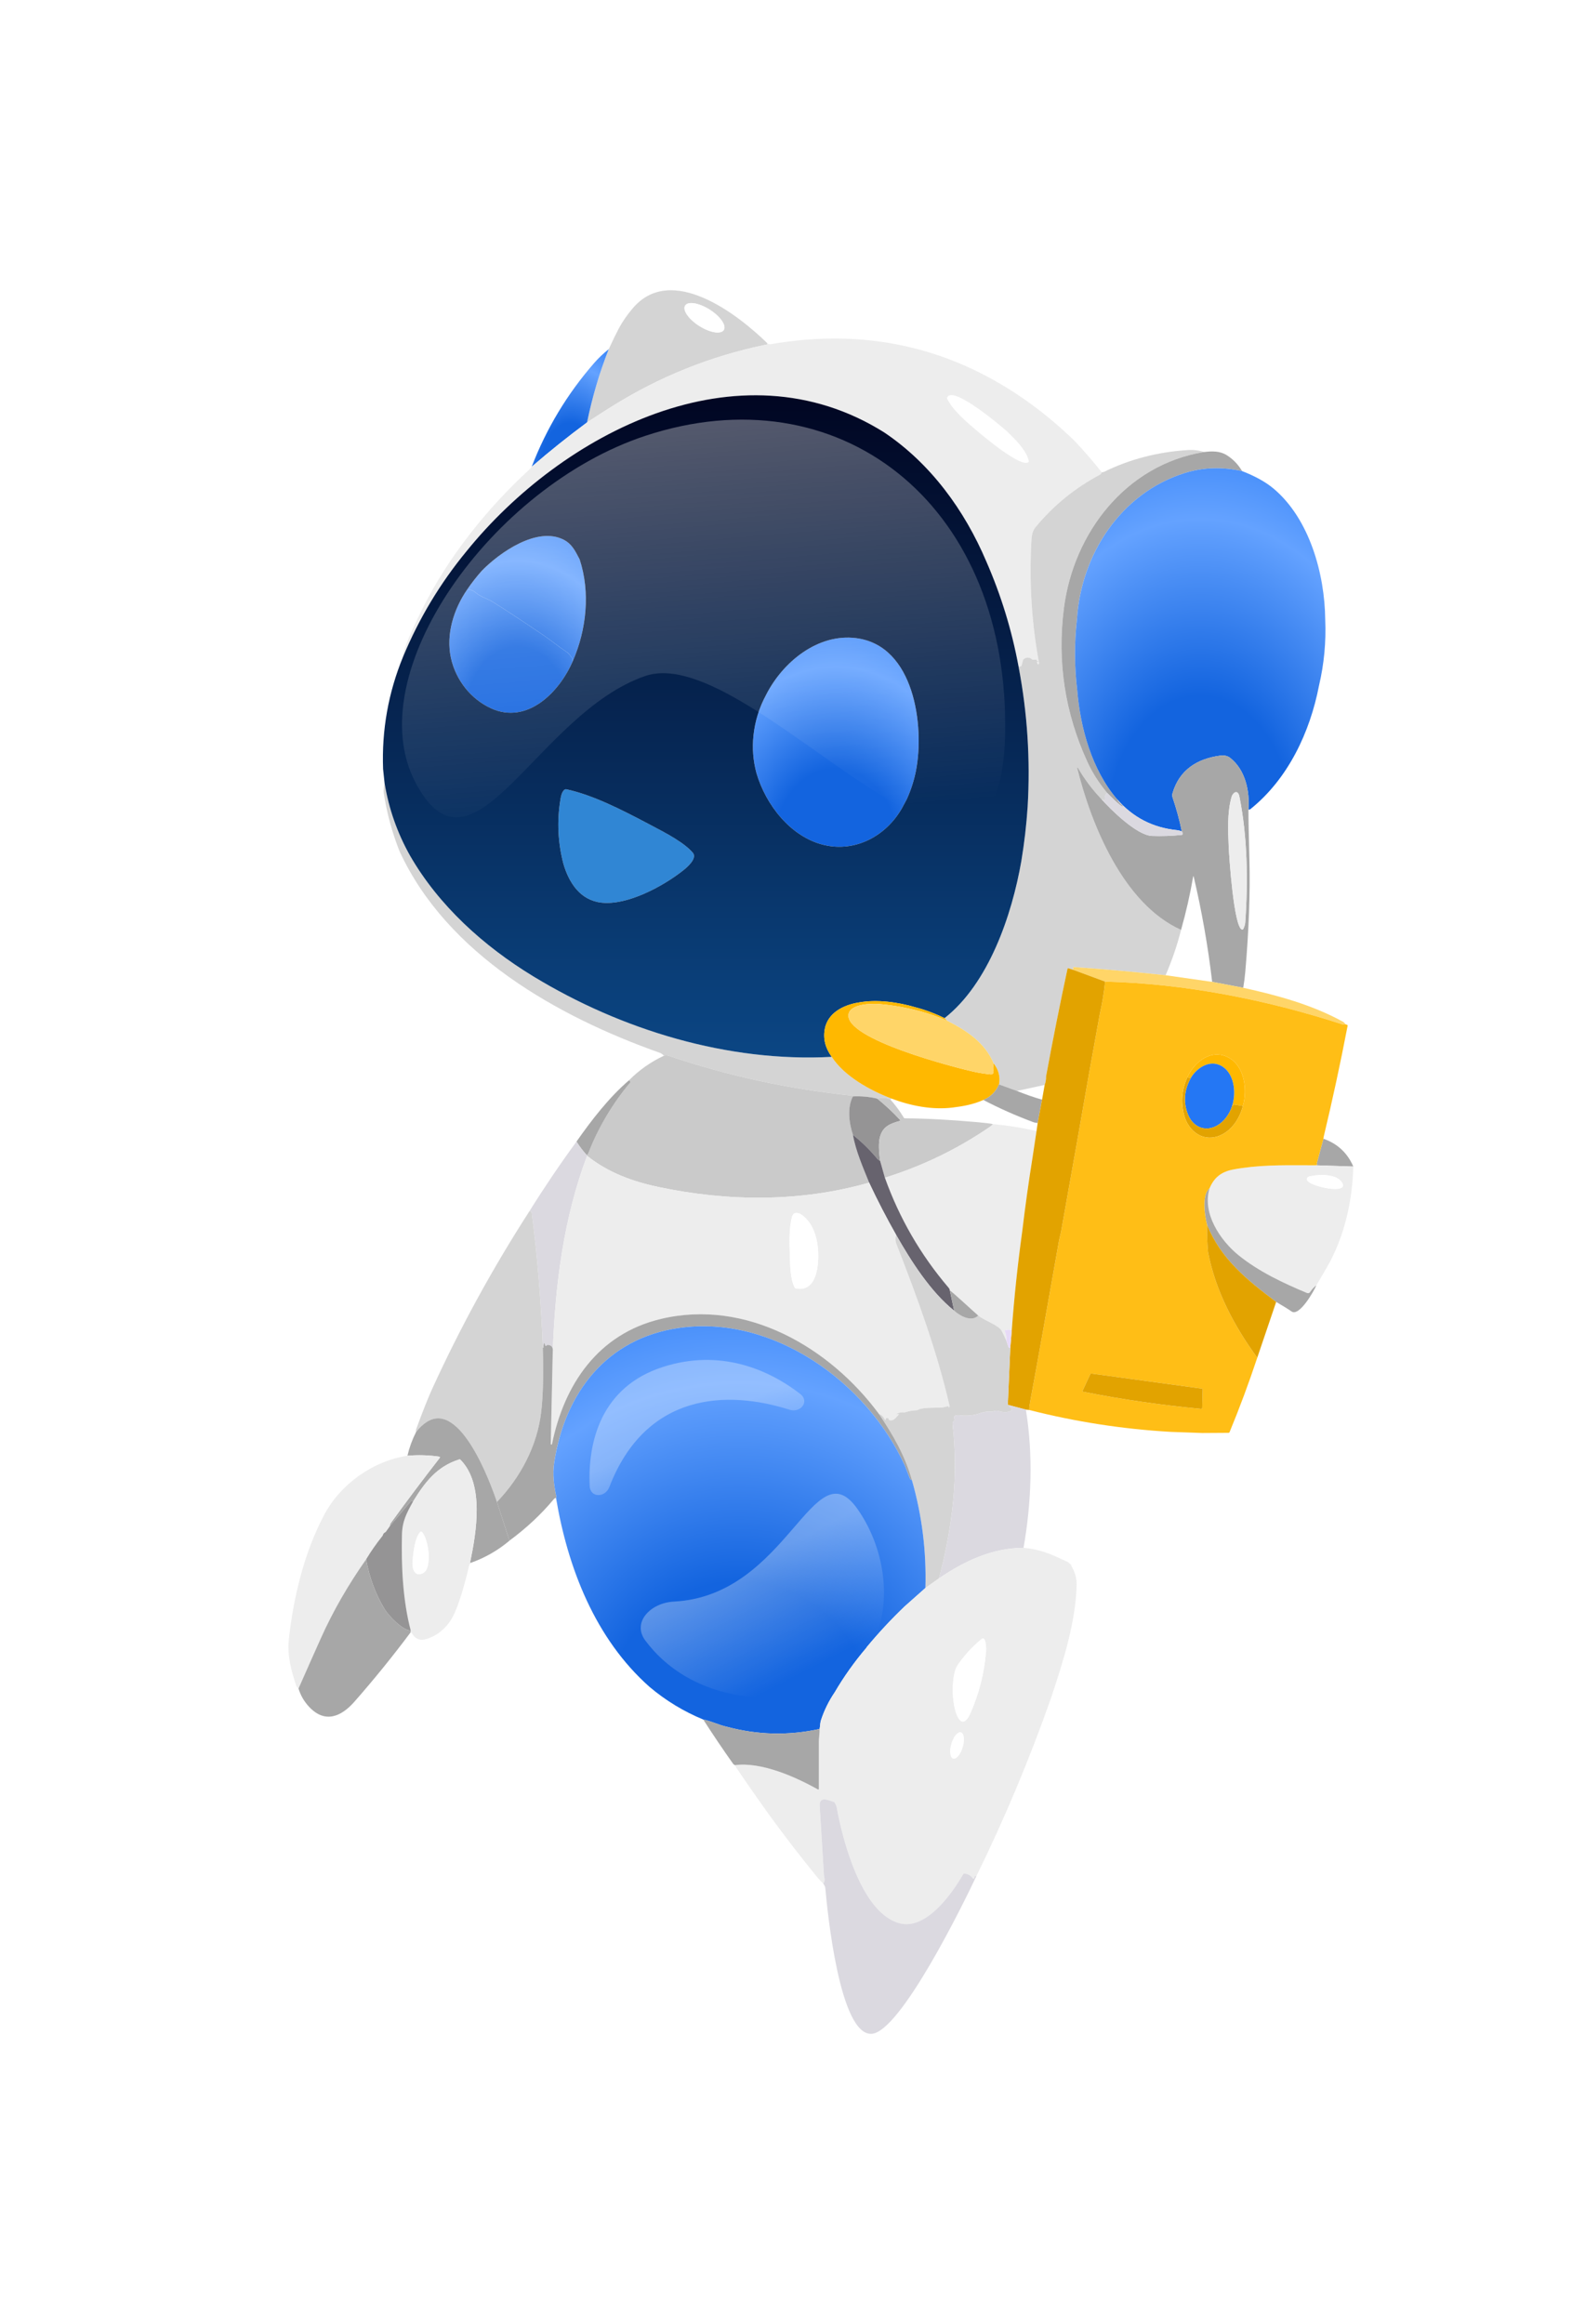 <svg width="496" height="733" viewBox="0 0 496 733" fill="none" xmlns="http://www.w3.org/2000/svg">
<g filter="url(#filter0_d_260_526)">
<path d="M192.062 106.594C189.123 114.091 186.847 121.787 185.236 129.682C187.886 127.937 190.556 126.224 193.247 124.541C208.089 115.274 224.083 108.849 241.23 105.267C241.613 105.188 242.116 105.388 242.056 104.671C232.879 95.688 211.848 79.306 199.657 93.677C197.828 95.831 196.338 97.993 195.188 100.163C194.419 101.616 193.377 103.76 192.062 106.594ZM216.181 92.829C216.396 92.491 216.767 92.255 217.272 92.136C217.777 92.017 218.407 92.017 219.125 92.136C219.843 92.255 220.636 92.49 221.458 92.829C222.279 93.168 223.114 93.603 223.915 94.11C225.531 95.134 226.908 96.387 227.743 97.595C228.578 98.803 228.803 99.865 228.368 100.549C228.153 100.888 227.782 101.124 227.277 101.243C226.772 101.362 226.142 101.362 225.424 101.243C224.706 101.124 223.913 100.888 223.092 100.549C222.27 100.211 221.435 99.775 220.635 99.269C219.019 98.245 217.641 96.991 216.806 95.784C215.971 94.576 215.746 93.513 216.181 92.829Z" fill="#D4D4D4"/>
<path d="M220.635 99.268C217.269 97.137 215.275 94.254 216.181 92.829C217.087 91.405 220.549 91.978 223.915 94.11C227.28 96.242 229.274 99.125 228.368 100.549C227.463 101.974 224 101.4 220.635 99.268Z" fill="white"/>
<path d="M192.062 106.594C190.348 107.957 188.815 109.414 187.462 110.967C178.971 120.705 172.403 131.607 167.76 143.671C173.408 138.787 179.234 134.124 185.236 129.682C186.847 121.787 189.123 114.091 192.062 106.594Z" fill="url(#paint0_radial_260_526)"/>
<path d="M308.285 132.359C310.431 134.217 322.053 143.931 324.446 142.264C324.583 142.171 324.634 142.042 324.6 141.877C323.891 138.487 320.252 134.962 317.831 132.611C315.993 130.962 300.657 117.886 298.843 121.803C298.774 121.952 298.777 122.099 298.852 122.245C300.653 125.882 305.029 129.635 308.285 132.359Z" fill="white"/>
<path fill-rule="evenodd" clip-rule="evenodd" d="M241.508 105.241C241.816 105.231 242.102 105.221 242.056 104.67C242.32 104.984 242.664 105.103 243.087 105.029C273.396 99.767 300.805 106.056 325.314 123.898C330.216 127.489 334.842 131.409 339.193 135.656C342.139 138.791 344.944 142.045 347.61 145.416C347.516 145.779 347.337 146.031 347.073 146.171C339.167 150.362 332.377 155.895 326.704 162.772C325.58 164.14 325.492 165.831 325.404 167.526L325.393 167.736C324.728 180.579 325.544 193.209 327.842 205.627C327.864 205.748 327.822 205.841 327.717 205.907L327.539 206.009C327.516 206.023 327.496 206.029 327.478 206.029C327.447 206.027 327.424 206.005 327.409 205.962L327.189 205.371C327.146 205.256 327.186 205.205 327.311 205.217C327.426 205.227 327.507 205.185 327.553 205.092C327.634 204.921 327.589 204.874 327.418 204.952C327.234 205.029 327.135 204.95 327.119 204.714C327.107 204.575 327.032 204.508 326.895 204.514L326.009 204.556C325.866 204.565 325.742 204.524 325.636 204.43C324.802 203.719 323.936 203.681 323.037 204.314C322.916 204.404 322.835 204.522 322.795 204.668L322.314 206.423C322.274 206.575 322.174 206.652 322.015 206.652H321.367C319.249 195.24 315.866 184.219 311.22 173.589C304.329 157.351 293.622 142.683 279.01 132.862C232.907 103.897 177.207 133.22 147.195 170.329C138.872 180.437 132.197 191.536 127.171 203.625C127.087 203.15 127.12 202.69 127.269 202.246C128.869 197.51 131.011 193.063 133.232 188.593C141.424 172.108 153.638 156.839 167.191 144.396C167.421 144.185 167.611 143.943 167.76 143.67C173.408 138.787 179.234 134.124 185.236 129.681C187.886 127.937 190.556 126.223 193.247 124.54C208.089 115.273 224.083 108.849 241.23 105.266C241.319 105.248 241.414 105.244 241.508 105.241ZM285.626 135.586C285.67 135.541 285.713 135.495 285.753 135.446C285.759 135.438 285.766 135.431 285.772 135.423C285.726 135.48 285.678 135.534 285.626 135.586ZM298.852 122.244C300.653 125.881 305.029 129.635 308.285 132.359C310.431 134.217 322.053 143.931 324.446 142.264C324.583 142.17 324.634 142.042 324.6 141.877C323.893 138.498 320.276 134.986 317.855 132.634L317.831 132.61C315.992 130.962 300.657 117.886 298.843 121.802C298.774 121.951 298.777 122.099 298.852 122.244ZM317.408 131.371C317.391 131.356 317.375 131.342 317.359 131.327C317.364 131.332 317.369 131.336 317.374 131.341C317.386 131.351 317.397 131.361 317.408 131.371Z" fill="#EDEDED"/>
<path d="M347.61 145.417C347.516 145.78 347.338 146.031 347.073 146.171C339.167 150.362 332.377 155.896 326.704 162.772C325.533 164.197 325.487 165.971 325.393 167.736C324.728 180.579 325.544 193.21 327.843 205.627C327.864 205.749 327.822 205.842 327.717 205.907L327.539 206.009C327.477 206.047 327.434 206.031 327.409 205.963L327.189 205.371C327.146 205.256 327.186 205.205 327.311 205.218C327.426 205.227 327.507 205.185 327.553 205.092C327.634 204.921 327.589 204.875 327.418 204.952C327.234 205.03 327.135 204.951 327.119 204.715C327.107 204.575 327.032 204.508 326.895 204.514L326.009 204.556C325.866 204.566 325.742 204.524 325.636 204.431C324.802 203.72 323.936 203.681 323.037 204.314C322.916 204.404 322.835 204.522 322.795 204.668L322.314 206.424C322.274 206.576 322.174 206.652 322.015 206.652H321.367C324.163 221.274 325.123 236.02 324.246 250.89C323.866 256.627 323.205 262.332 322.263 268.004C319.291 285.154 311.934 306.691 298.022 317.616L298.796 318.384C304.982 321.556 310.73 325.253 313.529 331.917C315.041 333.845 315.619 335.979 315.265 338.32C315.268 338.36 315.271 338.402 315.274 338.445C315.28 338.504 315.311 338.545 315.367 338.566L320.872 340.574L329.611 338.669C329.931 337.803 330.08 336.902 330.059 335.968C332.146 324.627 334.399 313.323 336.819 302.053C336.856 301.88 336.96 301.821 337.131 301.876L338.61 302.365L338.62 301.699C338.623 301.554 338.697 301.485 338.843 301.495C348.501 302.171 358.143 303.031 367.769 304.074C369.784 299.439 371.411 294.673 372.649 289.774C354.449 281.606 344.302 256.623 339.879 238.741C339.867 238.711 339.867 238.678 339.879 238.648C339.885 238.634 339.894 238.62 339.905 238.609C339.916 238.598 339.93 238.589 339.944 238.583C339.974 238.57 340.008 238.57 340.037 238.583C340.067 238.595 340.091 238.618 340.103 238.648C342.206 242.262 344.695 245.566 347.572 248.562L348.333 248.851C348.56 248.935 348.653 248.857 348.613 248.618C348.476 247.798 348.718 247.114 349.341 246.564C346.737 243.429 344.666 240.188 343.126 236.841C336.01 221.372 333.53 205.197 335.685 188.319C338.722 164.504 355.256 143.032 379.903 139.032C378.354 138.495 376.566 138.293 374.538 138.427C365.164 139.042 356.443 141.323 348.375 145.272C348.185 145.365 347.93 145.413 347.61 145.417Z" fill="#D4D4D4"/>
<path d="M379.903 139.032C355.256 143.032 338.722 164.504 335.685 188.319C333.53 205.198 336.01 221.372 343.126 236.841C344.666 240.188 346.737 243.429 349.34 246.564C349.896 247.156 353.6 250.928 354.164 250.788C354.373 250.735 354.39 250.645 354.216 250.518C353.494 249.978 352.913 249.326 352.471 248.562C344.53 239.3 340.849 226.052 339.884 214.135C338.988 206.706 338.958 199.284 339.795 191.867C341.064 171.317 353.679 151.941 373.834 145.654C379.584 143.86 385.611 143.658 391.912 145.049C390.668 142.938 389.035 141.254 387.013 139.996C384.839 138.65 382.362 138.739 379.903 139.032Z" fill="#A7A7A7"/>
<path d="M152.014 176.5C150.372 178.341 148.856 180.281 147.465 182.321C148.479 182.399 149.356 182.756 150.097 183.392C151.66 184.729 153.834 185.297 155.257 186.172C159.138 188.572 164.534 192.114 171.445 196.799C173.675 198.312 176.241 200.408 178.747 202.07C179.535 202.596 179.983 203.309 180.548 204.044C180.635 204.162 180.681 204.294 180.687 204.44L180.706 205.022C185.059 195.113 186.305 183.252 182.885 172.891C181.495 170.2 180.426 168.03 177.893 166.716C169.495 162.372 157.58 170.782 152.014 176.5Z" fill="url(#paint1_radial_260_526)"/>
<path d="M147.465 182.321C143.159 188.542 140.635 196.589 142.287 204.035C143.822 210.941 148.538 216.943 154.925 219.873C166.286 225.079 176.447 214.876 180.706 205.022L180.687 204.44C180.681 204.294 180.635 204.162 180.548 204.044C179.983 203.309 179.535 202.596 178.747 202.07C176.241 200.408 173.675 198.312 171.445 196.799C164.534 192.114 159.138 188.572 155.257 186.172C153.834 185.297 151.66 184.729 150.097 183.392C149.356 182.756 148.479 182.399 147.465 182.321Z" fill="url(#paint2_radial_260_526)"/>
<path d="M416.172 212.724C417.783 205.866 418.438 198.914 418.136 191.867C417.991 177.459 413.167 160.066 401.812 150.548C399.361 148.496 396.061 146.663 391.912 145.049C385.611 143.658 379.584 143.86 373.834 145.654C353.679 151.94 341.064 171.317 339.795 191.867C338.958 199.283 338.988 206.706 339.884 214.135C340.849 226.052 344.53 239.3 352.471 248.562C357.438 254.277 363.713 257.525 371.296 258.304C371.843 258.36 372.372 258.489 372.882 258.69C372.145 255.092 371.184 251.552 369.999 248.068C369.877 247.719 369.826 247.151 369.947 246.723C372.061 239.314 377.739 235.756 385.03 234.797C386.211 234.638 387.298 234.843 388.175 235.537C392.985 239.351 394.352 246.061 393.913 251.822H394.133C394.282 251.819 394.414 251.77 394.529 251.677C406.416 242.145 413.34 227.402 416.172 212.724Z" fill="url(#paint3_radial_260_526)"/>
<path fill-rule="evenodd" clip-rule="evenodd" d="M270.164 197.744C258.011 196.184 246.898 205.325 241.668 215.733C239.532 219.703 238.222 223.933 237.74 228.422C237.311 232.445 237.622 236.403 238.673 240.296C241.608 250.322 249.483 260.469 259.975 262.979C269.926 265.359 279.602 260.12 284.585 251.379L286.097 248.571C287.431 245.647 288.406 242.617 289.022 239.482C291.723 225.512 288.551 200.105 270.164 197.744ZM281.563 249.858C280.677 249.509 279.793 249.158 278.912 248.804C279.474 249.03 280.037 249.254 280.602 249.478C280.922 249.605 281.242 249.732 281.563 249.858Z" fill="url(#paint4_radial_260_526)"/>
<path d="M372.882 258.691C373.072 258.948 373.152 259.228 373.124 259.529C373.109 259.696 373.017 259.79 372.849 259.808C369.736 260.14 366.613 260.249 363.481 260.134C358.671 259.957 350.413 251.752 347.572 248.562C344.695 245.566 342.205 242.262 340.103 238.648C340.091 238.619 340.067 238.595 340.037 238.583C340.007 238.571 339.974 238.571 339.944 238.583C339.915 238.595 339.891 238.619 339.879 238.649C339.867 238.678 339.867 238.712 339.879 238.741C344.302 256.623 354.449 281.606 372.649 289.774C374.222 284.226 375.496 278.618 376.469 272.949C376.469 272.928 376.477 272.908 376.491 272.893C376.505 272.877 376.525 272.868 376.546 272.868C376.567 272.867 376.588 272.875 376.603 272.889C376.619 272.904 376.627 272.924 376.628 272.945C379.21 283.922 381.155 294.997 382.464 306.17L392.262 308.033C392.554 306.369 392.772 304.695 392.915 303.013C394.056 289.716 394.49 277.94 394.216 267.683C394.005 259.8 393.904 254.514 393.913 251.822C394.352 246.062 392.985 239.351 388.175 235.538C387.298 234.844 386.211 234.639 385.03 234.797C377.738 235.756 372.061 239.314 369.947 246.723C369.826 247.151 369.877 247.719 369.999 248.069C371.184 251.552 372.145 255.092 372.882 258.691ZM388.567 247.878C388.987 246.369 390.592 245.405 391.049 247.673C393.615 260.479 393.82 274.458 392.892 287.45C392.845 288.071 392.638 288.753 392.271 289.495C392.19 289.659 392.061 289.718 391.884 289.671C389.295 288.973 387.806 266.514 387.68 263.473C387.475 258.462 387.195 252.753 388.567 247.878Z" fill="#A7A7A7"/>
<path d="M121.339 243.44C121.081 244.939 120.997 245.987 121.087 246.583C122.052 252.947 123.73 259.117 126.121 265.094C141.121 297.495 175.85 317.085 208.194 328.546C208.58 328.679 209.014 328.982 209.496 329.454C210.016 329.32 210.484 329.323 210.9 329.463C229.661 335.793 248.895 339.981 268.602 342.027C268.84 342.05 268.928 342.157 269.096 342.297C271.696 342.166 274.262 342.399 276.794 342.995C278.237 342.564 279.631 342.674 280.974 343.326L281.226 342.958C274.555 340.429 266.404 335.945 262.429 329.821C229.734 331.582 196.097 321.384 168.17 304.373C152.574 294.868 138.443 282.1 129.387 266.374C125.353 259.206 122.671 251.561 121.339 243.44Z" fill="#D4D4D4"/>
<path d="M177.776 268.954C179.53 274.92 183.067 280.41 189.738 281.174C197.963 282.114 209.202 276.019 215.472 271.073C216.867 269.974 219.876 267.371 218.71 265.578C215.79 262.044 209.319 258.817 204.392 256.223C195.948 251.771 187.14 247.254 178.677 245.41C178.524 245.376 178.38 245.398 178.243 245.475C177.249 246.039 176.964 247.776 176.792 248.833C175.703 255.591 176.031 262.298 177.776 268.954Z" fill="#3086D4"/>
<path d="M391.049 247.673C390.591 245.405 388.987 246.369 388.567 247.878C387.195 252.754 387.475 258.463 387.68 263.473C387.806 266.514 389.295 288.973 391.884 289.672C392.061 289.718 392.19 289.659 392.271 289.495C392.638 288.753 392.845 288.071 392.892 287.451C393.82 274.458 393.615 260.479 391.049 247.673Z" fill="#EDEDED"/>
<path d="M349.34 246.565C348.718 247.114 348.476 247.799 348.613 248.619C348.653 248.858 348.56 248.935 348.333 248.851L347.572 248.563C350.413 251.752 358.671 259.958 363.481 260.135C366.613 260.249 369.736 260.141 372.849 259.809C373.017 259.79 373.109 259.697 373.124 259.529C373.152 259.228 373.072 258.949 372.882 258.691C372.372 258.489 371.843 258.36 371.296 258.304C363.713 257.525 357.438 254.278 352.471 248.563C352.913 249.326 353.494 249.978 354.216 250.518C354.39 250.646 354.373 250.736 354.164 250.789C353.6 250.928 349.896 247.156 349.34 246.565Z" fill="#DBD9E0"/>
<path fill-rule="evenodd" clip-rule="evenodd" d="M279.01 132.862C232.907 103.898 177.207 133.221 147.195 170.33C138.872 180.438 132.197 191.536 127.171 203.625C122.521 214.956 120.422 226.753 120.873 239.016L121.339 243.44C122.671 251.561 125.353 259.206 129.387 266.374C138.443 282.1 152.574 294.868 168.17 304.373C196.097 321.383 229.735 331.582 262.429 329.821C260.408 327.049 259.674 324.136 260.227 321.081C261.156 315.972 266.05 313.477 270.846 312.689C276.677 311.614 283.34 312.554 288.924 314.203C292.075 315.032 295.107 316.17 298.021 317.616C311.934 306.692 319.291 285.155 322.263 268.004C323.205 262.332 323.866 256.628 324.245 250.891C325.123 236.02 324.163 221.274 321.367 206.652C319.249 195.24 315.866 184.219 311.22 173.59C304.329 157.352 293.622 142.683 279.01 132.862ZM152.014 176.5C157.58 170.782 169.495 162.372 177.893 166.716C180.358 167.994 181.436 170.083 182.773 172.675L182.885 172.891C186.305 183.252 185.059 195.113 180.706 205.022C176.447 214.876 166.286 225.079 154.925 219.872C148.538 216.943 143.822 210.941 142.287 204.035C140.635 196.589 143.159 188.542 147.465 182.321C148.856 180.281 150.372 178.341 152.014 176.5ZM176.792 248.832C175.703 255.591 176.032 262.298 177.776 268.954C179.531 274.919 183.067 280.409 189.738 281.173C197.963 282.114 209.202 276.018 215.472 271.073C216.867 269.974 219.877 267.371 218.71 265.578C216.009 262.308 210.269 259.302 205.524 256.816C205.14 256.615 204.762 256.417 204.392 256.222C195.948 251.771 187.14 247.254 178.677 245.41C178.524 245.376 178.38 245.397 178.243 245.475C177.249 246.038 176.965 247.775 176.792 248.832ZM238.673 240.297C237.622 236.404 237.311 232.445 237.74 228.422C238.222 223.933 239.532 219.703 241.668 215.733C246.898 205.325 258.011 196.184 270.165 197.744C288.551 200.105 291.723 225.512 289.022 239.482C288.406 242.617 287.431 245.647 286.097 248.571L284.585 251.38C279.603 260.12 269.927 265.359 259.975 262.979C249.483 260.469 241.608 250.322 238.673 240.297Z" fill="url(#paint5_linear_260_526)"/>
<path d="M338.61 302.366L348.683 306.082C373.894 306.729 399.39 311.749 423.338 319.502C423.725 319.628 424.173 319.572 424.569 319.558C424.268 319.152 423.992 318.88 423.744 318.743C414.007 313.393 403.057 310.408 392.262 308.033L382.464 306.17L367.769 304.075C358.142 303.032 348.501 302.172 338.843 301.495C338.697 301.486 338.622 301.554 338.619 301.7L338.61 302.366Z" fill="#FFD568"/>
<path d="M270.846 312.689C266.05 313.476 261.156 315.972 260.227 321.08C259.674 324.135 260.408 327.049 262.429 329.821C266.404 335.945 274.555 340.429 281.226 342.958C287.31 345.263 294.079 346.613 300.569 345.817C303.965 345.398 307.105 344.83 310.268 343.423C312.647 342.399 314.313 340.698 315.265 338.32C315.619 335.979 315.041 333.844 313.529 331.917C313.321 332.823 313.301 333.655 313.468 334.413C313.495 334.532 313.492 334.656 313.461 334.775C313.431 334.894 313.372 335.003 313.291 335.095C313.209 335.187 313.107 335.258 312.993 335.303C312.879 335.348 312.756 335.365 312.633 335.353C310.873 335.182 309.237 334.936 307.725 334.613C301.712 333.328 266.194 324.228 267.743 316.307C268.373 313.085 274.998 312.95 277.457 313.164C281.858 313.546 286.187 314.316 290.445 315.474C293.294 316.247 296.078 317.217 298.796 318.384L298.021 317.616C295.107 316.169 292.075 315.031 288.924 314.203C283.34 312.554 276.677 311.613 270.846 312.689Z" fill="#FFB800"/>
<path d="M313.529 331.917C310.73 325.254 304.982 321.556 298.796 318.385C296.077 317.218 293.294 316.248 290.445 315.475C286.187 314.317 281.857 313.547 277.456 313.165C274.998 312.951 268.373 313.086 267.743 316.308C266.194 324.229 301.712 333.328 307.725 334.614C309.237 334.936 310.873 335.183 312.633 335.354C312.755 335.366 312.879 335.348 312.993 335.303C313.107 335.258 313.209 335.187 313.29 335.096C313.372 335.004 313.43 334.894 313.461 334.776C313.492 334.657 313.495 334.533 313.468 334.413C313.3 333.656 313.321 332.824 313.529 331.917Z" fill="#FFD568"/>
<path d="M374.669 336.225C375.089 336.495 375.51 336.462 375.933 336.127C377.967 333.054 381.737 330.795 385.184 332.579C389.402 334.758 390.069 340.835 388.861 344.956C388.858 345.012 388.864 345.069 388.879 345.128C388.945 345.43 388.985 345.411 389.001 345.073C389.004 344.942 389.12 344.874 389.351 344.868C389.478 344.861 389.604 344.871 389.729 344.896L392.145 345.324C393.787 339.848 392.528 331.326 386.057 329.384C381.21 327.931 376.591 331.917 374.669 336.225Z" fill="#FFB800"/>
<path d="M209.496 329.454C205.347 331.397 201.654 333.997 198.416 337.254C198.602 337.3 198.752 337.398 198.864 337.547C198.96 337.674 198.957 337.8 198.854 337.924C193.212 344.652 188.796 352.107 185.605 360.29C185.552 360.43 185.465 360.546 185.344 360.64L185.12 360.807L185.353 361.119C191.889 366.335 199.601 369.147 207.756 370.87C229.702 375.508 252.543 375.69 274.228 369.501C272.301 364.686 270.015 359.555 269.119 354.437C267.874 350.693 267.244 345.915 269.096 342.297C268.928 342.157 268.84 342.05 268.602 342.027C248.895 339.981 229.661 335.793 210.9 329.463C210.484 329.323 210.016 329.32 209.496 329.454Z" fill="#CACACA"/>
<path d="M375.933 336.128C373.719 339.896 373.294 343.706 374.659 347.555C376.638 353.152 382.292 353.972 386.216 349.725C387.45 348.39 388.332 346.801 388.861 344.957C390.069 340.836 389.402 334.759 385.185 332.579C381.737 330.796 377.967 333.054 375.933 336.128Z" fill="#2477F4"/>
<path d="M375.933 336.126C375.51 336.462 375.088 336.494 374.669 336.224C372.905 340.077 372.557 344.075 373.624 348.22C374.841 352.96 379.185 356.569 384.172 354.912C388.329 353.529 391.086 349.528 392.145 345.323L389.728 344.895C389.604 344.87 389.478 344.861 389.35 344.867C389.12 344.873 389.004 344.942 389.001 345.072C388.985 345.41 388.945 345.429 388.879 345.128C388.864 345.069 388.857 345.011 388.861 344.956C388.332 346.8 387.45 348.389 386.215 349.724C382.292 353.971 376.637 353.151 374.659 347.554C373.294 343.704 373.718 339.895 375.933 336.126Z" fill="#E2A300"/>
<path d="M198.416 337.254C192.141 342.642 186.622 349.804 181.896 356.547C182.882 358.121 183.956 359.541 185.12 360.807L185.344 360.64C185.465 360.547 185.552 360.43 185.605 360.291C188.796 352.107 193.212 344.652 198.854 337.924C198.957 337.8 198.96 337.675 198.864 337.547C198.752 337.398 198.603 337.3 198.416 337.254Z" fill="#A7A7A7"/>
<path d="M315.265 338.32C314.313 340.698 312.647 342.4 310.268 343.424C315.322 346.057 320.519 348.368 325.86 350.358C326.364 350.547 326.881 350.654 327.413 350.679L328.794 343.326C326.126 342.563 323.485 341.645 320.872 340.574L315.367 338.567C315.311 338.545 315.28 338.505 315.274 338.446C315.271 338.403 315.268 338.361 315.265 338.32Z" fill="#A7A7A7"/>
<path d="M269.096 342.296C267.244 345.915 267.874 350.692 269.119 354.436C271.956 356.684 274.522 359.199 276.817 361.98C276.917 362.098 277.029 362.199 277.153 362.283L277.708 362.651C277.239 359.369 277.2 356.926 277.592 355.321C278.441 351.829 280.764 350.911 283.857 350.045C284.097 349.98 284.131 349.856 283.96 349.673C281.724 347.273 279.335 345.047 276.794 342.995C274.262 342.399 271.696 342.166 269.096 342.296Z" fill="#959495"/>
<path d="M276.794 342.995C279.335 345.047 281.724 347.273 283.96 349.673C284.131 349.856 284.097 349.98 283.857 350.045C280.764 350.911 278.441 351.829 277.592 355.321C277.2 356.926 277.239 359.37 277.708 362.651L279.201 367.946C291.135 364.226 302.223 358.848 312.465 351.81C312.786 351.59 313.064 351.329 313.3 351.028C312.401 350.839 310.804 350.641 308.509 350.437C299.974 349.667 292.315 349.258 285.532 349.212C285.373 349.212 285.254 349.145 285.173 349.012C283.938 346.963 282.538 345.067 280.974 343.326C279.63 342.674 278.237 342.564 276.794 342.995Z" fill="#CACACA"/>
<path d="M313.301 351.028C313.064 351.329 312.786 351.59 312.465 351.81C302.223 358.848 291.135 364.226 279.201 367.946C283.792 380.748 290.484 392.303 299.276 402.61C299.541 402.923 299.681 403.229 299.696 403.527C300.032 403.509 307.623 410.573 308.654 411.43C310.809 413.143 315.092 414.429 316.086 416.319C316.602 417.31 317.079 418.322 317.518 419.355C317.633 418.346 317.481 417.37 317.061 416.426C316.971 416.218 317.034 416.088 317.252 416.035C317.939 415.868 318.599 415.885 319.23 416.086C319.998 405.652 321.099 395.252 322.533 384.887C323.466 377.063 324.555 369.263 325.799 361.487L327.045 353.221C322.513 352.187 317.932 351.456 313.301 351.028Z" fill="#EDEDED"/>
<path d="M269.12 354.437C270.015 359.555 272.301 364.686 274.228 369.501C276.862 375.127 279.715 380.639 282.784 386.037C287.487 394.294 293.585 403.896 301.054 409.898L299.696 403.528C299.681 403.23 299.541 402.924 299.276 402.61C290.484 392.304 283.792 380.749 279.201 367.946L277.708 362.651L277.153 362.284C277.029 362.2 276.917 362.099 276.817 361.981C274.522 359.199 271.956 356.685 269.12 354.437Z" fill="#67636E"/>
<path d="M417.571 355.648L415.463 363.448C415.444 363.513 415.452 363.575 415.486 363.634L415.589 363.802C415.651 363.904 415.621 363.948 415.5 363.932C415.347 363.91 415.222 363.943 415.122 364.03L427 364.416C425.134 360.114 421.991 357.191 417.571 355.648Z" fill="#A7A7A7"/>
<path d="M181.896 356.546C176.68 363.687 171.735 370.999 167.06 378.484C167.489 378.517 167.75 378.754 167.806 379.201C169.589 393.23 170.739 407.31 171.259 421.442L171.38 421.568C171.458 421.648 171.49 421.633 171.478 421.521C171.438 421.158 171.461 420.799 171.548 420.445C171.647 420.023 171.766 420.019 171.903 420.431L172.042 420.865C172.111 421.073 172.223 421.099 172.378 420.944L172.509 420.818C172.609 420.715 172.73 420.67 172.873 420.683C174.058 420.798 174.57 421.478 174.408 422.723C175.182 401.414 177.874 380.687 185.18 361.189C185.189 361.164 185.207 361.147 185.231 361.138C185.269 361.129 185.309 361.122 185.353 361.119L185.12 360.807C183.956 359.541 182.882 358.12 181.896 356.546Z" fill="#DBD9E0"/>
<path d="M185.353 361.119C185.309 361.122 185.269 361.128 185.232 361.138C185.207 361.147 185.19 361.164 185.18 361.189C177.874 380.687 175.182 401.413 174.408 422.722L173.778 451.929C173.777 451.978 173.794 452.025 173.826 452.062C173.858 452.098 173.902 452.122 173.951 452.128C173.999 452.133 174.048 452.121 174.087 452.093C174.127 452.065 174.155 452.023 174.165 451.976C178.014 433.116 188.717 417.19 208.573 412.478C235.44 406.107 261.748 421.372 277.377 442.532C278.065 442.641 278.682 443.229 279.229 444.297C279.243 444.323 279.265 444.344 279.291 444.357C279.318 444.369 279.348 444.372 279.377 444.365C279.406 444.358 279.431 444.341 279.449 444.318C279.467 444.295 279.477 444.266 279.477 444.236V444.031C279.477 443.917 279.53 443.837 279.635 443.794C280.046 443.626 280.302 443.746 280.405 444.152C280.449 444.329 280.561 444.435 280.741 444.469C281.996 444.73 282.733 443.514 283.531 442.718C283.662 442.585 283.634 442.516 283.447 442.513C283.406 442.513 283.364 442.515 283.321 442.518C282.752 442.571 282.752 442.478 283.321 442.239C283.899 442 284.517 441.914 285.173 441.982C285.332 441.998 285.487 441.981 285.64 441.931C286.818 441.543 288.031 441.334 289.279 441.303C289.437 441.299 289.582 441.251 289.712 441.158C290.711 440.432 294.942 440.488 296.762 440.469C297.625 440.46 298.301 440.176 299.151 440.027C299.241 440.011 299.286 440.048 299.286 440.138V440.297C299.283 440.396 299.325 440.421 299.412 440.371L299.51 440.311C299.619 440.246 299.659 440.151 299.631 440.027C295.703 422.853 289.475 405.879 282.873 388.938C282.472 387.907 282.442 386.94 282.784 386.037C279.715 380.638 276.863 375.126 274.228 369.501C252.544 375.69 229.702 375.508 207.756 370.87C199.601 369.147 191.889 366.335 185.353 361.119ZM258.165 393.455C258.053 397.423 256.91 404.058 251.102 402.857C250.95 402.823 250.834 402.739 250.757 402.606C249.455 400.361 249.273 395.616 249.217 393.036C249.119 388.845 248.844 384.463 249.875 380.356C250.323 378.582 251.951 378.903 253.061 379.718C257.228 382.759 258.305 388.668 258.165 393.455Z" fill="#EDEDED"/>
<path d="M415.122 364.03C406.472 364.016 397.697 363.741 389.155 365.343C385.394 366.051 383.08 367.843 381.648 371.285C379.217 379.173 385.072 387.76 390.792 392.398C397.104 397.511 404.938 401.218 412.416 404.319C412.585 404.389 412.772 404.397 412.945 404.342C413.118 404.288 413.266 404.174 413.363 404.021C413.867 403.233 414.525 402.52 415.337 401.884C416.435 400.034 417.523 398.18 418.602 396.324C424.163 386.736 426.706 375.411 427 364.416L415.122 364.03ZM423.599 369.771C425.209 373.147 413.9 370.838 412.519 368.896C412.44 368.785 412.39 368.658 412.372 368.523C412.353 368.389 412.368 368.253 412.413 368.125C412.459 367.998 412.535 367.883 412.635 367.791C412.734 367.699 412.854 367.632 412.985 367.597C415.817 366.824 422.064 366.549 423.599 369.771Z" fill="#EDEDED"/>
<path d="M412.519 368.895C413.9 370.837 425.208 373.147 423.599 369.771C422.064 366.548 415.817 366.823 412.985 367.596C412.854 367.632 412.734 367.699 412.635 367.791C412.535 367.883 412.459 367.997 412.413 368.125C412.368 368.252 412.353 368.389 412.372 368.523C412.39 368.657 412.44 368.785 412.519 368.895Z" fill="white"/>
<path d="M381.648 371.285C379.101 373.236 380.081 379.979 380.85 382.791C385.212 393.562 393.414 400.189 402.661 407.123C405.186 408.603 406.787 409.597 407.462 410.103C409.944 411.961 414.632 403.588 415.337 401.884C414.525 402.52 413.867 403.233 413.363 404.021C413.266 404.174 413.118 404.287 412.945 404.342C412.772 404.396 412.585 404.388 412.416 404.319C404.938 401.218 397.104 397.511 390.792 392.398C385.072 387.76 379.217 379.173 381.648 371.285Z" fill="#A7A7A7"/>
<path d="M167.06 378.484C155.487 396.421 145.262 415.093 136.385 434.499C135.085 437.34 133.373 441.649 131.249 447.426C131.205 447.547 131.207 447.811 131.253 448.218C132.224 446.874 133.388 445.775 134.748 444.921C145.273 438.318 154.715 464.036 156.796 470.221C164.2 462.518 169.514 452.516 170.759 441.815C171.357 436.674 171.523 429.883 171.259 421.442C170.739 407.31 169.589 393.23 167.806 379.201C167.75 378.754 167.489 378.516 167.06 378.484Z" fill="#D4D4D4"/>
<path d="M251.102 402.858C256.91 404.059 258.053 397.423 258.165 393.456C258.305 388.669 257.228 382.759 253.061 379.719C251.951 378.904 250.323 378.582 249.875 380.357C248.844 384.464 249.119 388.846 249.217 393.037C249.273 395.617 249.455 400.362 250.757 402.606C250.834 402.74 250.95 402.824 251.102 402.858Z" fill="white"/>
<path fill-rule="evenodd" clip-rule="evenodd" d="M347.026 316.201C347.782 312.873 348.334 309.5 348.683 306.082C373.894 306.729 399.39 311.749 423.338 319.503C423.655 319.606 424.013 319.587 424.351 319.569C424.425 319.565 424.498 319.561 424.569 319.558L425.017 319.717C425.17 319.773 425.23 319.88 425.199 320.038C422.944 331.785 420.423 343.472 417.637 355.098C417.593 355.278 417.571 355.462 417.571 355.648L415.463 363.448C415.448 363.5 415.45 363.55 415.468 363.598C415.473 363.61 415.479 363.622 415.486 363.634L415.588 363.801C415.651 363.904 415.621 363.947 415.5 363.932C415.347 363.91 415.222 363.943 415.122 364.03C414.068 364.028 413.012 364.023 411.954 364.017C404.337 363.977 396.656 363.936 389.155 365.343C385.394 366.051 383.08 367.844 381.648 371.285C379.101 373.236 380.08 379.979 380.85 382.792C380.794 385.669 380.898 388.541 381.163 391.406C383.486 403.607 389.42 414.774 396.694 424.72C394.062 432.643 391.153 440.463 387.965 448.181C387.896 448.342 387.775 448.423 387.601 448.423L379.357 448.474L369.401 448.12C354.286 447.251 339.395 444.949 324.731 441.214C324.724 440.578 324.841 439.614 325.08 438.323C327.021 427.92 330.048 411.039 334.159 387.681L334.78 385.003L339.795 356.831L343.859 333.682L347.026 316.201ZM360.695 383.499H360.699H360.695ZM384.172 354.912C388.329 353.529 391.086 349.529 392.145 345.324C393.787 339.848 392.528 331.326 386.057 329.384C381.209 327.931 376.591 331.917 374.669 336.225C372.905 340.077 372.557 344.076 373.624 348.22C374.841 352.961 379.185 356.57 384.172 354.912ZM341.736 435.454C354.04 437.894 366.436 439.695 378.923 440.856C379.182 440.878 379.314 440.76 379.32 440.502L379.465 434.765C379.471 434.594 379.388 434.498 379.217 434.476L344.423 429.726C344.221 429.698 344.076 429.777 343.989 429.964L341.582 435.147C341.568 435.177 341.561 435.209 341.561 435.242C341.561 435.275 341.569 435.308 341.584 435.338C341.599 435.367 341.62 435.393 341.647 435.413C341.673 435.433 341.703 435.447 341.736 435.454Z" fill="#FFBE16"/>
<path d="M380.85 382.791C380.794 385.669 380.899 388.54 381.163 391.406C383.486 403.606 389.421 414.773 396.694 424.72L402.661 407.122C393.414 400.188 385.212 393.562 380.85 382.791Z" fill="#E2A300"/>
<path d="M336.819 302.053C334.399 313.322 332.145 324.627 330.058 335.968C330.08 336.902 329.931 337.803 329.611 338.669L328.794 343.325L327.413 350.678L327.045 353.221L325.799 361.487C324.555 369.263 323.466 377.063 322.533 384.886C321.099 395.252 319.998 405.652 319.23 416.086L318.764 421.674L317.985 439.584L323.681 441.097L324.731 441.214C324.724 440.577 324.841 439.613 325.081 438.322C327.021 427.919 330.048 411.038 334.159 387.68L334.78 385.003L339.795 356.83L343.859 333.681L347.026 316.2C347.782 312.872 348.334 309.499 348.683 306.081L338.61 302.365L337.131 301.876C337.061 301.853 337.002 301.85 336.954 301.866C336.886 301.888 336.841 301.951 336.819 302.053Z" fill="#E2A300"/>
<path d="M282.784 386.037C282.442 386.941 282.472 387.908 282.873 388.938C289.474 405.879 295.703 422.853 299.631 440.027C299.659 440.151 299.618 440.246 299.51 440.311L299.412 440.371C299.325 440.421 299.283 440.396 299.286 440.297V440.138C299.286 440.048 299.241 440.011 299.15 440.027C298.301 440.176 297.625 440.46 296.762 440.469C294.942 440.488 290.711 440.432 289.712 441.158C289.582 441.251 289.437 441.3 289.278 441.303C288.031 441.334 286.818 441.543 285.639 441.931C285.487 441.981 285.332 441.998 285.173 441.983C284.517 441.914 283.899 442 283.321 442.239C282.752 442.478 282.752 442.571 283.321 442.518C283.364 442.515 283.406 442.513 283.447 442.513C283.633 442.516 283.661 442.585 283.531 442.718C282.733 443.515 281.996 444.73 280.741 444.469C280.56 444.435 280.448 444.33 280.405 444.153C280.302 443.746 280.046 443.626 279.635 443.794C279.529 443.837 279.477 443.917 279.477 444.031V444.236C279.477 444.266 279.467 444.295 279.449 444.318C279.431 444.341 279.406 444.358 279.377 444.365C279.348 444.372 279.318 444.369 279.291 444.357C279.264 444.344 279.243 444.323 279.229 444.297C278.682 443.229 278.064 442.641 277.377 442.532C281.809 449.135 285.574 455.631 287.739 463.352C290.911 474.435 292.328 485.769 291.989 497.355L296.29 494.319C300.597 477.718 302.402 462.202 300.569 445.657C300.522 445.234 300.693 444.873 301.082 444.572C301.216 444.466 301.248 444.334 301.18 444.176C300.321 442.262 303.247 442.979 304.002 442.993C305.974 443.033 307.557 442.833 308.752 442.392C310.304 441.818 311.649 441.607 312.787 441.759C312.94 441.778 313.089 441.759 313.235 441.703C313.941 441.418 314.557 441.363 315.083 441.54C316.501 442.012 317.776 442.01 318.908 441.535C319.061 441.473 319.149 441.362 319.174 441.2C319.252 440.722 319.103 440.45 318.726 440.385C318.58 440.36 318.551 440.289 318.638 440.171L318.801 439.948C318.885 439.833 318.857 439.78 318.717 439.789C318.449 439.811 318.205 439.743 317.984 439.584L318.764 421.675L318.437 421.568C318.309 421.524 318.222 421.437 318.176 421.307L317.518 419.356C317.079 418.322 316.602 417.31 316.086 416.32C315.092 414.429 310.809 413.144 308.654 411.43C306.489 413.614 302.859 411.514 301.054 409.898C293.585 403.896 287.487 394.293 282.784 386.037Z" fill="#D4D4D4"/>
<path d="M299.696 403.528L301.054 409.898C302.859 411.514 306.489 413.614 308.654 411.43C307.623 410.573 300.032 403.509 299.696 403.528Z" fill="#A7A7A7"/>
<path d="M174.408 422.722C174.569 421.477 174.058 420.798 172.873 420.683C172.73 420.67 172.608 420.715 172.509 420.818L172.378 420.944C172.223 421.099 172.111 421.072 172.042 420.864L171.902 420.431C171.766 420.018 171.647 420.023 171.548 420.445C171.461 420.799 171.437 421.158 171.478 421.521C171.49 421.633 171.458 421.648 171.38 421.568L171.259 421.442C171.523 429.883 171.357 436.674 170.759 441.815C169.514 452.516 164.2 462.518 156.796 470.221L160.556 481.816C160.59 481.921 160.642 482.018 160.71 482.104L160.878 482.328C166.162 478.41 170.773 474.093 174.711 469.378C174.944 469.095 175.187 468.955 175.439 468.959L175.574 468.707C174.781 464.954 174.282 461.564 174.879 457.703C178.243 435.794 191.399 418.62 214.189 415.346C244.001 411.062 273.565 432.511 285.523 458.812L287.09 462.826C287.152 462.987 287.261 463.107 287.417 463.184L287.739 463.352C285.574 455.631 281.809 449.135 277.377 442.532C261.748 421.372 235.44 406.107 208.572 412.478C188.716 417.19 178.014 433.116 174.165 451.976C174.155 452.023 174.127 452.065 174.087 452.093C174.047 452.121 173.999 452.133 173.95 452.128C173.902 452.122 173.858 452.098 173.826 452.062C173.794 452.025 173.777 451.978 173.778 451.929L174.408 422.722Z" fill="#A7A7A7"/>
<path d="M317.518 419.356L318.176 421.307C318.223 421.437 318.31 421.524 318.437 421.568L318.764 421.675L319.23 416.087C318.599 415.885 317.939 415.868 317.252 416.035C317.034 416.088 316.971 416.219 317.061 416.427C317.481 417.37 317.633 418.347 317.518 419.356Z" fill="#E7DAF7"/>
<path d="M379.32 440.501L379.465 434.764C379.471 434.593 379.388 434.497 379.217 434.476L344.423 429.726C344.221 429.698 344.076 429.777 343.989 429.963L341.582 435.146C341.568 435.176 341.561 435.209 341.561 435.242C341.561 435.275 341.569 435.307 341.584 435.337C341.599 435.367 341.62 435.392 341.647 435.413C341.673 435.433 341.703 435.447 341.736 435.453C354.04 437.894 366.436 439.694 378.923 440.855C379.181 440.877 379.314 440.759 379.32 440.501Z" fill="#E2A300"/>
<path d="M317.985 439.584C318.205 439.742 318.45 439.811 318.717 439.789C318.857 439.78 318.885 439.832 318.801 439.947L318.638 440.171C318.551 440.289 318.58 440.36 318.726 440.385C319.103 440.45 319.252 440.722 319.174 441.2C319.149 441.361 319.061 441.473 318.908 441.535C317.776 442.01 316.501 442.012 315.083 441.54C314.557 441.363 313.941 441.417 313.235 441.703C313.089 441.759 312.94 441.777 312.787 441.759C311.649 441.607 310.304 441.818 308.752 442.392C307.558 442.833 305.974 443.033 304.003 442.993C303.247 442.979 300.322 442.262 301.18 444.175C301.248 444.334 301.216 444.466 301.082 444.571C300.693 444.872 300.522 445.234 300.569 445.656C302.402 462.201 300.597 477.718 296.291 494.319C304.385 488.805 313.067 484.758 322.949 484.689C325.454 470.462 326.018 455.356 323.681 441.097L317.985 439.584Z" fill="#DBD9E0"/>
<path d="M131.253 448.218C130.056 450.587 129.156 453.064 128.552 455.65C131.874 455.355 135.217 455.45 138.583 455.934C138.625 455.941 138.665 455.958 138.699 455.985C138.733 456.012 138.759 456.047 138.775 456.086C138.791 456.126 138.797 456.169 138.791 456.211C138.785 456.252 138.768 456.292 138.741 456.325C133.469 463.096 128.296 469.986 123.22 476.996C123.117 477.136 123.035 477.439 122.972 477.904L129.63 470.016C129.732 469.892 129.862 469.853 130.017 469.899C130.138 469.933 130.239 470.002 130.32 470.104C134.053 464.069 137.743 459.077 144.872 456.819C145.033 456.766 145.173 456.8 145.291 456.921C152.901 464.619 150.288 479.841 148.352 489.192C148.324 489.322 148.372 489.408 148.497 489.448C153.065 487.831 157.193 485.457 160.878 482.328L160.71 482.105C160.642 482.018 160.591 481.921 160.557 481.816L156.796 470.221C154.715 464.037 145.273 438.318 134.748 444.921C133.389 445.775 132.224 446.874 131.253 448.218Z" fill="#A7A7A7"/>
<path d="M128.552 455.65C117.668 457.298 107.418 464.595 102.272 474.305C95.951 486.24 92.549 500.41 91.117 513.761C90.599 518.571 91.873 523.47 93.469 528.168C93.577 528.497 93.817 528.802 94.187 529.081C96.498 523.828 98.829 518.58 101.18 513.337C105.127 504.517 109.951 496.251 115.512 488.33C117.043 485.794 118.753 483.346 120.644 480.987C120.731 480.875 120.795 480.751 120.835 480.614C120.932 480.26 121.14 480.006 121.461 479.851C121.601 479.779 121.717 479.678 121.811 479.548L122.972 477.904C123.034 477.438 123.117 477.136 123.219 476.996C128.295 469.986 133.469 463.096 138.741 456.325C138.768 456.292 138.785 456.252 138.79 456.211C138.796 456.169 138.791 456.126 138.775 456.086C138.759 456.047 138.733 456.012 138.699 455.985C138.665 455.958 138.625 455.941 138.583 455.934C135.217 455.45 131.874 455.355 128.552 455.65Z" fill="#EDEDED"/>
<path d="M130.32 470.104C128.291 473.769 126.929 476.269 126.826 480.582C126.597 490.361 127.087 501.234 129.583 510.734L129.504 511.432H129.686C129.792 511.432 129.871 511.48 129.924 511.576C131.022 513.548 132.683 514.139 134.906 513.351C138.863 511.951 141.744 509.163 143.551 504.987C145.054 501.523 146.548 496.597 148.035 490.212C148.081 490.002 148.375 489.639 148.497 489.448C148.372 489.407 148.324 489.322 148.352 489.192C150.288 479.841 152.901 464.618 145.291 456.921C145.173 456.8 145.033 456.766 144.872 456.818C137.743 459.077 134.053 464.069 130.32 470.104ZM133.595 492.6C131.076 494.053 130.031 491.571 130.143 489.518C130.288 486.924 130.82 481.42 132.63 479.673C132.785 479.524 132.941 479.526 133.096 479.678C135.224 481.811 136.451 490.957 133.595 492.6Z" fill="#EDEDED"/>
<path d="M122.972 477.904L121.811 479.548C121.717 479.678 121.601 479.779 121.461 479.851C121.14 480.006 120.932 480.261 120.836 480.614C120.795 480.751 120.731 480.875 120.644 480.987C118.753 483.346 117.043 485.794 115.512 488.331C116.576 494.201 118.556 499.486 121.451 504.187C122.58 506.021 127.106 510.892 129.583 510.734C127.087 501.234 126.597 490.361 126.826 480.582C126.929 476.27 128.291 473.769 130.32 470.104C130.239 470.002 130.138 469.934 130.017 469.899C129.862 469.853 129.732 469.892 129.63 470.016L122.972 477.904Z" fill="#959495"/>
<path d="M133.595 492.601C136.45 490.957 135.223 481.811 133.096 479.678C132.941 479.526 132.785 479.525 132.63 479.674C130.819 481.42 130.288 486.924 130.143 489.518C130.031 491.571 131.076 494.053 133.595 492.601Z" fill="white"/>
<path d="M115.512 488.331C109.951 496.252 105.127 504.518 101.18 513.337C98.829 518.581 96.498 523.829 94.187 529.082C94.862 531.292 96.003 533.245 97.611 534.94C102.594 540.183 107.712 537.915 111.803 533.259C117.99 526.218 123.89 518.943 129.504 511.433L129.583 510.734C127.106 510.893 122.58 506.022 121.451 504.187C118.556 499.487 116.576 494.202 115.512 488.331Z" fill="#A7A7A7"/>
<path fill-rule="evenodd" clip-rule="evenodd" d="M174.879 457.703C174.282 461.564 174.781 464.954 175.574 468.707L175.439 468.959C179.134 491.003 187.797 513.383 204.947 528.564C210.064 532.879 215.712 536.311 221.892 538.86C223.161 539.103 224.421 539.554 225.693 540.01L225.697 540.012C226.888 540.438 228.091 540.869 229.324 541.137C239.022 543.745 248.78 543.978 258.599 541.836C258.674 541.46 258.715 541.076 258.756 540.694C258.817 540.126 258.877 539.565 259.047 539.046C260.064 535.939 261.505 533.013 263.372 530.268C266.258 525.345 269.566 520.69 273.295 516.303L273.509 515.972C277.242 511.474 281.22 507.205 285.443 503.166L291.989 497.355C292.328 485.769 290.911 474.435 287.739 463.352L287.417 463.184C287.261 463.107 287.153 462.987 287.09 462.826L285.523 458.812C273.565 432.511 244.001 411.062 214.189 415.346C191.399 418.62 178.243 435.794 174.879 457.703ZM239.7 499.93C239.398 500.062 239.093 500.19 238.785 500.315L238.783 500.315C239.092 500.19 239.398 500.062 239.7 499.93ZM177.962 479.328L177.961 479.35C177.961 479.335 177.962 479.319 177.963 479.303L177.962 479.328ZM225.097 453.568C225.14 453.571 225.181 453.571 225.222 453.567C225.262 453.564 225.301 453.556 225.339 453.546C225.369 453.538 225.397 453.527 225.425 453.515C225.458 453.501 225.491 453.483 225.522 453.463C225.484 453.488 225.444 453.508 225.404 453.524C225.307 453.562 225.205 453.577 225.097 453.568ZM284.351 503.486C284.331 503.487 284.311 503.485 284.292 503.48C284.289 503.479 284.285 503.478 284.282 503.477C284.304 503.484 284.327 503.487 284.351 503.486ZM284.282 503.477C284.277 503.475 284.273 503.474 284.268 503.472L284.266 503.471C284.271 503.473 284.277 503.475 284.282 503.477Z" fill="url(#paint6_radial_260_526)"/>
<path fill-rule="evenodd" clip-rule="evenodd" d="M322.948 484.688C313.067 484.758 304.385 488.805 296.29 494.319L291.989 497.355L285.443 503.166C281.22 507.205 277.242 511.474 273.509 515.972L273.295 516.303C269.566 520.689 266.258 525.344 263.372 530.268C261.506 533.012 260.064 535.939 259.047 539.046C258.877 539.564 258.817 540.126 258.756 540.694C258.715 541.075 258.674 541.459 258.599 541.835C258.611 542.578 258.543 543.34 258.476 544.082C258.417 544.746 258.359 545.394 258.361 545.998C258.37 550.953 258.37 555.871 258.361 560.751C258.361 560.77 258.359 560.788 258.353 560.806C258.349 560.82 258.343 560.833 258.336 560.846C258.325 560.865 258.311 560.883 258.294 560.897C258.286 560.904 258.277 560.911 258.267 560.916C258.252 560.925 258.236 560.932 258.22 560.936C258.204 560.94 258.188 560.943 258.172 560.943C258.139 560.943 258.106 560.935 258.076 560.918C250.948 556.909 240.19 552.145 231.89 553.244C232.017 553.539 232.168 553.817 232.342 554.078C235.642 558.958 239.051 563.846 242.569 568.742C247.455 575.491 252.579 582.141 257.941 588.691C258.495 589.371 259.097 590.006 259.747 590.596C260.336 589.845 260.209 589.215 260.076 588.553C260.027 588.308 259.976 588.058 259.961 587.797C259.535 580.601 259.094 573.405 258.636 566.208C258.445 563.206 260.775 564.039 262.452 564.639L262.459 564.642C262.699 564.727 262.925 564.808 263.129 564.872C263.192 564.892 263.246 564.921 263.291 564.96C263.322 564.986 263.348 565.015 263.371 565.049C263.389 565.076 263.405 565.105 263.418 565.137C263.647 565.687 263.908 566.027 264.011 566.609C265.863 576.905 271.853 600.072 283.932 603.15C292.278 605.273 300.489 593.632 303.904 587.625C303.967 587.51 304.063 587.454 304.194 587.457C305.341 587.473 306.248 587.96 306.913 588.919C307.022 589.078 307.161 589.108 307.329 589.012C307.425 588.953 307.467 588.846 307.455 588.691C307.442 588.508 307.514 588.37 307.669 588.277C307.738 588.236 307.802 588.214 307.861 588.211C307.932 588.208 307.996 588.233 308.052 588.286C317.019 570.001 324.878 551.251 331.631 532.038C335.414 520.727 339.398 508.191 339.702 496.423C339.755 494.356 339.19 492.335 338.008 490.36L337.929 490.011L336.958 489.196C336.745 489.098 336.535 489 336.327 488.903L335.847 488.678C331.655 486.722 328.345 485.177 322.948 484.688ZM264.071 564.281C264.087 564.288 264.098 564.291 264.105 564.289C264.098 564.292 264.088 564.289 264.071 564.281ZM274.853 561.635C274.947 561.637 275.04 561.639 275.134 561.641H275.128C275.036 561.639 274.945 561.637 274.853 561.635ZM317.801 552.797C317.852 552.8 317.9 552.796 317.945 552.783C317.97 552.777 317.994 552.767 318.017 552.756C317.999 552.765 317.98 552.773 317.961 552.779C317.912 552.795 317.858 552.801 317.801 552.797ZM289.941 512.456C289.798 512.525 289.65 512.536 289.498 512.489C289.574 512.512 289.65 512.521 289.724 512.515C289.797 512.51 289.87 512.49 289.941 512.456ZM302.827 538.99C304.161 540.48 305.467 538.445 306.018 537.23C308.857 530.937 310.554 524.356 311.108 517.486C311.206 516.252 311.117 514.813 310.706 513.783C310.476 513.209 310.123 513.121 309.647 513.518C306.643 516.014 304.127 518.774 302.099 521.798C299.92 525.053 300.144 535.982 302.827 538.99ZM299.848 549.584C299.951 550.456 300.274 551.023 300.745 551.163C300.978 551.232 301.241 551.193 301.518 551.05C301.795 550.906 302.081 550.661 302.359 550.327C302.638 549.993 302.903 549.577 303.141 549.104C303.379 548.63 303.583 548.108 303.744 547.567C304.068 546.474 304.192 545.37 304.089 544.499C303.985 543.627 303.662 543.06 303.191 542.92C302.958 542.852 302.695 542.89 302.419 543.033C302.142 543.176 301.856 543.422 301.577 543.756C301.299 544.09 301.033 544.506 300.796 544.979C300.558 545.453 300.353 545.975 300.192 546.516C299.868 547.609 299.744 548.713 299.848 549.584Z" fill="#EDEDED"/>
<path d="M302.827 538.991C304.161 540.481 305.467 538.446 306.018 537.231C308.858 530.938 310.554 524.356 311.108 517.486C311.206 516.252 311.117 514.813 310.707 513.784C310.476 513.21 310.123 513.121 309.648 513.519C306.643 516.015 304.127 518.775 302.099 521.798C299.92 525.053 300.144 535.983 302.827 538.991Z" fill="white"/>
<path d="M221.892 538.86C224.928 543.595 228.057 548.234 231.279 552.779C231.431 552.993 231.635 553.149 231.89 553.245C240.19 552.146 250.948 556.91 258.077 560.919C258.106 560.935 258.139 560.944 258.172 560.943C258.206 560.943 258.238 560.934 258.267 560.917C258.296 560.9 258.32 560.876 258.336 560.847C258.353 560.818 258.361 560.785 258.361 560.751C258.371 555.871 258.371 550.954 258.361 545.999C258.357 544.718 258.622 543.242 258.599 541.836C248.78 543.978 239.022 543.745 229.324 541.137C226.772 540.583 224.351 539.331 221.892 538.86Z" fill="#A7A7A7"/>
<path d="M303.744 547.567C303.069 549.843 301.726 551.453 300.745 551.163C299.764 550.873 299.517 548.793 300.192 546.517C300.868 544.241 302.21 542.631 303.191 542.921C304.172 543.211 304.419 545.291 303.744 547.567Z" fill="white"/>
<path d="M259.747 590.596C260.041 591.057 260.353 591.471 260.405 592.044C261.016 598.917 264.865 638.662 275.04 637.991C284.165 637.395 304.082 596.743 308.052 588.286C307.949 588.19 307.822 588.187 307.669 588.277C307.514 588.37 307.442 588.508 307.455 588.691C307.467 588.846 307.425 588.953 307.329 589.012C307.161 589.109 307.023 589.078 306.914 588.919C306.248 587.96 305.341 587.473 304.194 587.457C304.063 587.454 303.967 587.51 303.904 587.625C300.489 593.632 292.278 605.274 283.932 603.15C271.853 600.072 265.863 576.905 264.011 566.609C263.908 566.027 263.647 565.687 263.418 565.138C263.362 565.004 263.266 564.916 263.129 564.872C261.501 564.36 258.417 562.772 258.636 566.209C259.094 573.405 259.535 580.601 259.961 587.797C260.017 588.766 260.554 589.567 259.747 590.596Z" fill="#DBD9E0"/>
<g style="mix-blend-mode:screen">
<path d="M203.602 133.927C155.044 149.952 113.027 209.169 131.139 243.37C149.25 277.571 169.337 221.408 203.602 209.682C237.867 197.955 317.165 308.446 317.165 225.316C317.165 154.472 264.299 113.895 203.602 133.927Z" fill="url(#paint7_linear_260_526)" fill-opacity="0.4"/>
</g>
<g style="mix-blend-mode:overlay">
<path d="M242.295 532.078C222.426 531.622 210.339 522.928 203.632 513.97C199.282 508.159 205.333 502.022 212.582 501.657C248.747 499.839 256.675 452.654 270.578 472.479C286.291 494.885 281.353 532.974 242.295 532.078Z" fill="url(#paint8_linear_260_526)" fill-opacity="0.3"/>
</g>
<g style="mix-blend-mode:overlay">
<path d="M209.073 427.668C189.78 433.913 185.407 451.084 186.061 465.226C186.233 468.923 190.924 468.981 192.257 465.529C203.806 435.611 229.495 434.891 249.056 441.123C252.664 442.272 255.512 438.497 252.52 436.176C242.329 428.269 227.041 421.851 209.073 427.668Z" fill="url(#paint9_linear_260_526)" fill-opacity="0.3"/>
</g>
</g>
<defs>
<filter id="filter0_d_260_526" x="0.333" y="0.889" width="517.333" height="731.333" filterUnits="userSpaceOnUse" color-interpolation-filters="sRGB">
<feFlood flood-opacity="0" result="BackgroundImageFix"/>
<feColorMatrix in="SourceAlpha" type="matrix" values="0 0 0 0 0 0 0 0 0 0 0 0 0 0 0 0 0 0 127 0" result="hardAlpha"/>
<feOffset dy="3.556"/>
<feGaussianBlur stdDeviation="45.333"/>
<feComposite in2="hardAlpha" operator="out"/>
<feColorMatrix type="matrix" values="0 0 0 0 0.141 0 0 0 0 0.467 0 0 0 0 0.957 0 0 0 0.3 0"/>
<feBlend mode="normal" in2="BackgroundImageFix" result="effect1_dropShadow_260_526"/>
<feBlend mode="normal" in="SourceGraphic" in2="effect1_dropShadow_260_526" result="shape"/>
</filter>
<radialGradient id="paint0_radial_260_526" cx="0" cy="0" r="1" gradientUnits="userSpaceOnUse" gradientTransform="translate(179.911 143.671) rotate(-90) scale(46.121 30.23)">
<stop stop-color="#1364DF"/>
<stop offset="0.3" stop-color="#1364DF"/>
<stop offset="0.691" stop-color="#64A2FF"/>
<stop offset="1" stop-color="#2477F4"/>
</radialGradient>
<radialGradient id="paint1_radial_260_526" cx="0" cy="0" r="1" gradientUnits="userSpaceOnUse" gradientTransform="translate(163.313 221.28) rotate(-90) scale(69.368 53.58)">
<stop stop-color="#1364DF"/>
<stop offset="0.3" stop-color="#1364DF"/>
<stop offset="0.691" stop-color="#64A2FF"/>
<stop offset="1" stop-color="#2477F4"/>
</radialGradient>
<radialGradient id="paint2_radial_260_526" cx="0" cy="0" r="1" gradientUnits="userSpaceOnUse" gradientTransform="translate(163.313 221.28) rotate(-90) scale(69.368 53.58)">
<stop stop-color="#1364DF"/>
<stop offset="0.3" stop-color="#1364DF"/>
<stop offset="0.691" stop-color="#64A2FF"/>
<stop offset="1" stop-color="#2477F4"/>
</radialGradient>
<radialGradient id="paint3_radial_260_526" cx="0" cy="0" r="1" gradientUnits="userSpaceOnUse" gradientTransform="translate(378.698 258.69) rotate(-90) scale(142.497 98.294)">
<stop stop-color="#1364DF"/>
<stop offset="0.3" stop-color="#1364DF"/>
<stop offset="0.691" stop-color="#64A2FF"/>
<stop offset="1" stop-color="#2477F4"/>
</radialGradient>
<radialGradient id="paint4_radial_260_526" cx="0" cy="0" r="1" gradientUnits="userSpaceOnUse" gradientTransform="translate(263.708 263.553) rotate(-90) scale(82.08 65.07)">
<stop stop-color="#1364DF"/>
<stop offset="0.3" stop-color="#1364DF"/>
<stop offset="0.691" stop-color="#64A2FF"/>
<stop offset="1" stop-color="#2477F4"/>
</radialGradient>
<linearGradient id="paint5_linear_260_526" x1="222.686" y1="121.131" x2="222.686" y2="330.018" gradientUnits="userSpaceOnUse">
<stop stop-color="#010622"/>
<stop offset="1" stop-color="#0B4684"/>
</linearGradient>
<radialGradient id="paint6_radial_260_526" cx="0" cy="0" r="1" gradientUnits="userSpaceOnUse" gradientTransform="translate(233.327 543.285) rotate(-90) scale(159.829 146.066)">
<stop stop-color="#1364DF"/>
<stop offset="0.3" stop-color="#1364DF"/>
<stop offset="0.691" stop-color="#64A2FF"/>
<stop offset="1" stop-color="#2477F4"/>
</radialGradient>
<linearGradient id="paint7_linear_260_526" x1="208.969" y1="101.68" x2="222.136" y2="256.078" gradientUnits="userSpaceOnUse">
<stop stop-color="white"/>
<stop offset="1" stop-color="white" stop-opacity="0"/>
</linearGradient>
<linearGradient id="paint8_linear_260_526" x1="238.095" y1="489.356" x2="255.43" y2="522.971" gradientUnits="userSpaceOnUse">
<stop stop-color="white"/>
<stop offset="1" stop-color="white" stop-opacity="0"/>
</linearGradient>
<linearGradient id="paint9_linear_260_526" x1="224.85" y1="443.549" x2="238.243" y2="472.947" gradientUnits="userSpaceOnUse">
<stop stop-color="white"/>
<stop offset="1" stop-color="white" stop-opacity="0"/>
</linearGradient>
</defs>
</svg>
